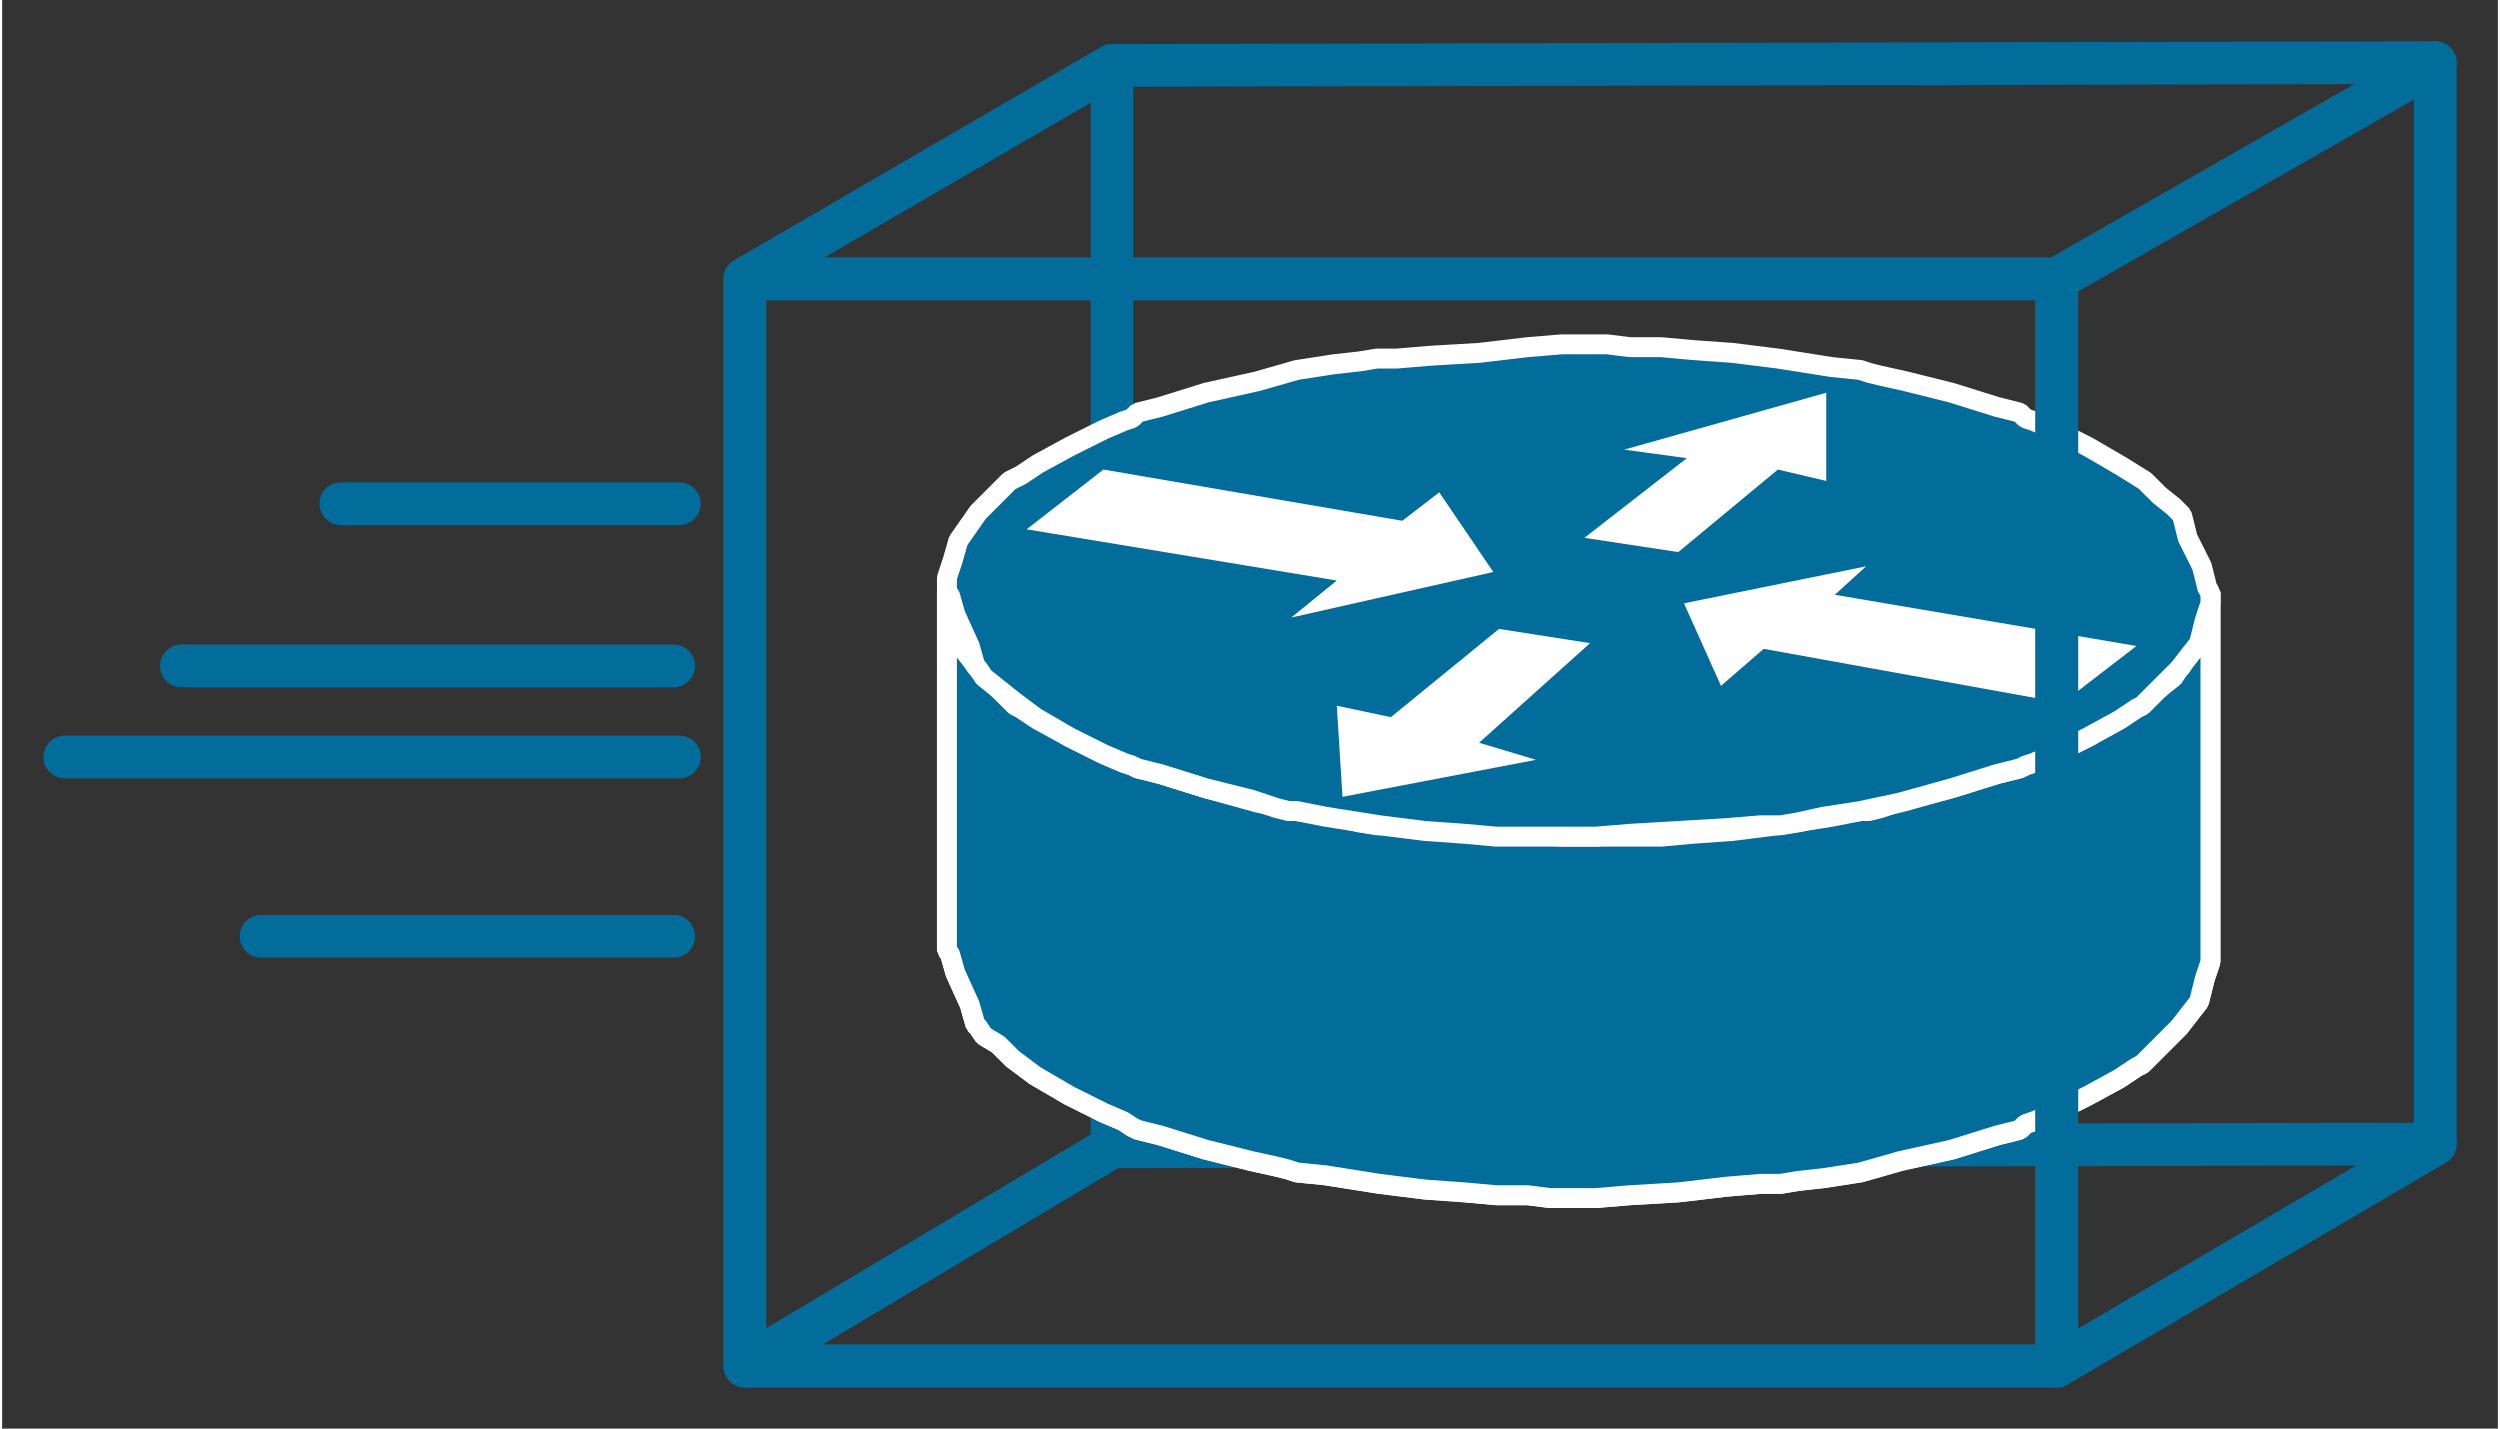 <?xml version="1.0" standalone="no"?>
<!DOCTYPE svg PUBLIC "-//W3C//DTD SVG 1.1//EN"
"http://www.w3.org/Graphics/SVG/1.1/DTD/svg11.dtd">
<!-- Creator: fig2dev Version 3.2 Patchlevel 5d -->
<!-- CreationDate: Sat Mar 22 14:16:01 2014 -->
<!-- Magnification: 1.000 -->
<svg	xmlns="http://www.w3.org/2000/svg"
	xmlns:xlink="http://www.w3.org/1999/xlink"
	width="0.7in" height="0.4in"
	viewBox="-15 12713 877 502">
<rect x="-15" y="12713" width="877" height="502" fill="#333333" stroke="none"/>
<g style="stroke-width:.025in; fill:none">
<!-- Line -->
<!--  polyline  -->
<polyline points="707,13193
246,13193
375,13116
840,13115
707,13193
" style="stroke:#026c9b;stroke-width:15;
stroke-linejoin:round; stroke-linecap:round;
"/>
<!-- Line -->
<!--  polyline  -->
<polyline points="375,13116
246,13193
246,12811
375,12736
375,13116
" style="stroke:#026c9b;stroke-width:15;
stroke-linejoin:round; stroke-linecap:round;
"/>
<!-- Line -->
<!--  spline  -->
<polyline points="761,12921
760,12922
758,12929
753,12940
751,12947
750,12948
748,12951
743,12955
738,12959
730,12965
718,12972
706,12978
699,12981
696,12982
694,12983
686,12985
670,12990
654,12994
645,12997
641,12998
638,12998
628,13000
609,13003
593,13005
579,13006
568,13007
557,13007
549,13007
542,13007
540,13007
539,13007
538,13007
533,13007
521,13006
504,13005
487,13004
475,13003
470,13003
469,13003
468,13003
462,13002
453,13000
440,12998
426,12995
408,12990
392,12985
384,12983
382,12982
379,12981
372,12978
360,12972
349,12966
343,12962
341,12961
339,12959
335,12955
328,12948
321,12939
319,12931
317,12925
317,12922
317,12921
317,12922
317,12927
317,12940
317,12960
317,12984
317,13008
317,13028
317,13041
317,13046
317,13047
318,13048
320,13055
325,13066
327,13073
328,13074
330,13077
335,13080
340,13085
348,13091
360,13098
372,13104
379,13107
382,13109
384,13110
392,13112
408,13117
424,13121
433,13123
437,13124
440,13125
450,13126
469,13129
485,13131
499,13132
510,13133
521,13133
529,13134
536,13134
538,13134
539,13134
540,13134
545,13134
557,13133
574,13132
591,13130
603,13129
608,13129
609,13129
610,13129
616,13128
625,13127
638,13125
652,13121
670,13117
686,13112
694,13110
696,13108
699,13107
706,13104
718,13098
729,13092
735,13088
737,13087
739,13085
743,13081
750,13074
757,13065
759,13057
761,13051
761,13048
761,13047
761,13046
761,13041
761,13028
761,13008
761,12984
761,12960
761,12940
761,12927
761,12922
761,12921
" style="stroke:#000000;stroke-width:0;
stroke-linejoin:bevel; stroke-linecap:round;
fill:#000000;
"/>
<!-- Line -->
<!--  spline  -->
<polyline points="761,12921
760,12922
758,12929
753,12940
751,12947
750,12948
748,12951
743,12955
738,12959
730,12965
718,12972
706,12978
699,12981
696,12982
694,12983
686,12985
670,12990
654,12994
645,12997
641,12998
638,12998
628,13000
609,13003
593,13005
579,13006
568,13007
557,13007
549,13007
542,13007
540,13007
539,13007
538,13007
533,13007
521,13006
504,13005
487,13004
475,13003
470,13003
469,13003
468,13003
462,13002
453,13000
440,12998
426,12995
408,12990
392,12985
384,12983
382,12982
379,12981
372,12978
360,12972
349,12966
343,12962
341,12961
339,12959
335,12955
328,12948
321,12939
319,12931
317,12925
317,12922
317,12921
317,12922
317,12927
317,12940
317,12960
317,12984
317,13008
317,13028
317,13041
317,13046
317,13047
318,13048
320,13055
325,13066
327,13073
328,13074
330,13077
335,13080
340,13085
348,13091
360,13098
372,13104
379,13107
382,13109
384,13110
392,13112
408,13117
424,13121
433,13123
437,13124
440,13125
450,13126
469,13129
485,13131
499,13132
510,13133
521,13133
529,13134
536,13134
538,13134
539,13134
540,13134
545,13134
557,13133
574,13132
591,13130
603,13129
608,13129
609,13129
610,13129
616,13128
625,13127
638,13125
652,13121
670,13117
686,13112
694,13110
696,13108
699,13107
706,13104
718,13098
729,13092
735,13088
737,13087
739,13085
743,13081
750,13074
757,13065
759,13057
761,13051
761,13048
761,13047
761,13046
761,13041
761,13028
761,13008
761,12984
761,12960
761,12940
761,12927
761,12922
761,12921
" style="stroke:#ffffff;stroke-width:7;
stroke-linejoin:bevel; stroke-linecap:butt;
"/>
<!-- Line -->
<!--  spline  -->
<polyline points="761,12921
760,12922
758,12929
753,12940
751,12947
750,12948
748,12951
743,12955
738,12959
730,12965
718,12972
706,12978
699,12981
696,12982
694,12983
686,12985
670,12990
654,12994
645,12997
641,12998
638,12998
628,13000
609,13003
593,13005
579,13006
568,13007
557,13007
549,13007
542,13007
540,13007
539,13007
538,13007
533,13007
521,13006
504,13005
487,13004
475,13003
470,13003
469,13003
468,13003
462,13002
453,13000
440,12998
426,12995
408,12990
392,12985
384,12983
382,12982
379,12981
372,12978
360,12972
349,12966
343,12962
341,12961
339,12959
335,12955
328,12948
321,12939
319,12931
317,12925
317,12922
317,12921
317,12922
317,12927
317,12940
317,12960
317,12984
317,13008
317,13028
317,13041
317,13046
317,13047
318,13048
320,13055
325,13066
327,13073
328,13074
330,13077
335,13080
340,13085
348,13091
360,13098
372,13104
379,13107
382,13109
384,13110
392,13112
408,13117
424,13121
433,13123
437,13124
440,13125
450,13126
469,13129
485,13131
499,13132
510,13133
521,13133
529,13134
536,13134
538,13134
539,13134
540,13134
545,13134
557,13133
574,13132
591,13130
603,13129
608,13129
609,13129
610,13129
616,13128
625,13127
638,13125
652,13121
670,13117
686,13112
694,13110
696,13108
699,13107
706,13104
718,13098
729,13092
735,13088
737,13087
739,13085
743,13081
750,13074
757,13065
759,13057
761,13051
761,13048
761,13047
761,13046
761,13041
761,13028
761,13008
761,12984
761,12960
761,12940
761,12927
761,12922
761,12921
" style="stroke:#026c9b;stroke-width:0;
stroke-linejoin:bevel; stroke-linecap:butt;
fill:#026c9b;
"/>
<!-- Line -->
<!--  spline  -->
<polyline points="761,12921
760,12922
758,12929
753,12940
751,12947
750,12948
748,12951
743,12955
738,12959
730,12965
718,12972
706,12978
699,12981
696,12982
694,12983
686,12985
670,12990
654,12994
645,12997
641,12998
638,12998
628,13000
609,13003
593,13005
579,13006
568,13007
557,13007
549,13007
542,13007
540,13007
539,13007
538,13007
533,13007
521,13006
504,13005
487,13004
475,13003
470,13003
469,13003
468,13003
462,13002
453,13000
440,12998
426,12995
408,12990
392,12985
384,12983
382,12982
379,12981
372,12978
360,12972
349,12966
343,12962
341,12961
339,12959
335,12955
328,12948
321,12939
319,12931
317,12925
317,12922
317,12921
317,12922
317,12927
317,12940
317,12960
317,12984
317,13008
317,13028
317,13041
317,13046
317,13047
318,13048
320,13055
325,13066
327,13073
328,13074
330,13077
335,13080
340,13085
348,13091
360,13098
372,13104
379,13107
382,13109
384,13110
392,13112
408,13117
424,13121
433,13123
437,13124
440,13125
450,13126
469,13129
485,13131
499,13132
510,13133
521,13133
529,13134
536,13134
538,13134
539,13134
540,13134
545,13134
557,13133
574,13132
591,13130
603,13129
608,13129
609,13129
610,13129
616,13128
625,13127
638,13125
652,13121
670,13117
686,13112
694,13110
696,13108
699,13107
706,13104
718,13098
729,13092
735,13088
737,13087
739,13085
743,13081
750,13074
757,13065
759,13057
761,13051
761,13048
761,13047
761,13046
761,13041
761,13028
761,13008
761,12984
761,12960
761,12940
761,12927
761,12922
761,12921
" style="stroke:#ffffff;stroke-width:7;
stroke-linejoin:bevel; stroke-linecap:butt;
"/>
<!-- Line -->
<!--  spline  -->
<polyline points="539,13007
540,13007
545,13007
557,13006
574,13005
591,13004
603,13003
608,13003
609,13003
610,13003
616,13002
625,13000
638,12998
652,12995
670,12990
686,12985
694,12983
696,12982
699,12981
706,12978
718,12972
729,12966
735,12962
737,12961
739,12959
743,12955
750,12948
757,12939
759,12931
761,12925
761,12922
761,12921
760,12920
758,12912
753,12902
751,12894
750,12893
748,12891
743,12887
738,12882
730,12877
718,12870
706,12864
699,12861
696,12860
694,12858
686,12856
670,12851
654,12847
645,12845
641,12844
638,12843
628,12842
609,12839
593,12837
579,12836
568,12835
557,12835
549,12834
542,12834
540,12834
539,12834
538,12834
533,12834
521,12835
504,12837
487,12838
475,12839
470,12839
469,12839
468,12839
462,12840
453,12841
440,12843
426,12847
408,12851
392,12856
384,12858
382,12860
379,12861
372,12864
360,12870
349,12876
343,12880
341,12881
339,12882
335,12886
328,12893
321,12903
319,12910
317,12916
317,12920
317,12921
318,12922
320,12929
325,12940
327,12947
328,12948
330,12951
335,12955
340,12959
348,12965
360,12972
372,12978
379,12981
382,12982
384,12983
392,12985
408,12990
424,12994
433,12997
437,12998
440,12998
450,13000
469,13003
485,13005
499,13006
510,13007
521,13007
529,13007
536,13007
538,13007
539,13007
" style="stroke:#026c9b;stroke-width:0;
stroke-linejoin:bevel; stroke-linecap:butt;
fill:#026c9b;
"/>
<!-- Line -->
<!--  spline  -->
<polyline points="539,13007
540,13007
545,13007
557,13006
574,13005
591,13004
603,13003
608,13003
609,13003
610,13003
616,13002
625,13000
638,12998
652,12995
670,12990
686,12985
694,12983
696,12982
699,12981
706,12978
718,12972
729,12966
735,12962
737,12961
739,12959
743,12955
750,12948
757,12939
759,12931
761,12925
761,12922
761,12921
760,12920
758,12912
753,12902
751,12894
750,12893
748,12891
743,12887
738,12882
730,12877
718,12870
706,12864
699,12861
696,12860
694,12858
686,12856
670,12851
654,12847
645,12845
641,12844
638,12843
628,12842
609,12839
593,12837
579,12836
568,12835
557,12835
549,12834
542,12834
540,12834
539,12834
538,12834
533,12834
521,12835
504,12837
487,12838
475,12839
470,12839
469,12839
468,12839
462,12840
453,12841
440,12843
426,12847
408,12851
392,12856
384,12858
382,12860
379,12861
372,12864
360,12870
349,12876
343,12880
341,12881
339,12882
335,12886
328,12893
321,12903
319,12910
317,12916
317,12920
317,12921
318,12922
320,12929
325,12940
327,12947
328,12948
330,12951
335,12955
340,12959
348,12965
360,12972
372,12978
379,12981
382,12982
384,12983
392,12985
408,12990
424,12994
433,12997
437,12998
440,12998
450,13000
469,13003
485,13005
499,13006
510,13007
521,13007
529,13007
536,13007
538,13007
539,13007
" style="stroke:#ffffff;stroke-width:7;
stroke-linejoin:bevel; stroke-linecap:butt;
"/>
<!-- Line -->
<!--  polyline  -->
<polyline points="490,12886
509,12914
438,12930
454,12917
345,12899
372,12878
477,12896
490,12886
" style="stroke:#ffffff;stroke-width:0;
stroke-linejoin:miter; stroke-linecap:butt;
fill:#ffffff;
"/>
<!-- Line -->
<!--  polyline  -->
<polyline points="589,12954
576,12925
640,12912
629,12922
735,12940
709,12960
604,12941
589,12954
" style="stroke:#ffffff;stroke-width:0;
stroke-linejoin:miter; stroke-linecap:butt;
fill:#ffffff;
"/>
<!-- Line -->
<!--  polyline  -->
<polyline points="555,12871
626,12851
626,12882
609,12878
574,12907
541,12902
577,12874
555,12871
" style="stroke:#ffffff;stroke-width:0;
stroke-linejoin:miter; stroke-linecap:butt;
fill:#ffffff;
"/>
<!-- Line -->
<!--  polyline  -->
<polyline points="524,12980
456,12993
454,12961
473,12965
511,12934
543,12939
504,12974
524,12980
" style="stroke:#ffffff;stroke-width:0;
stroke-linejoin:miter; stroke-linecap:butt;
fill:#ffffff;
"/>
<!-- Line -->
<!--  polyline  -->
<polyline points="707,13193
246,13193
246,12811
707,12811
707,13193
" style="stroke:#026c9b;stroke-width:15;
stroke-linejoin:round; stroke-linecap:round;
"/>
<!-- Line -->
<!--  polyline  -->
<polyline points="840,13115
707,13193
707,12811
840,12735
840,13115
" style="stroke:#026c9b;stroke-width:15;
stroke-linejoin:round; stroke-linecap:round;
"/>
<!-- Line -->
<!--  polyline  -->
<polyline points="707,12811
246,12811
375,12736
840,12735
707,12811
" style="stroke:#026c9b;stroke-width:15;
stroke-linejoin:round; stroke-linecap:round;
"/>
<!-- Line -->
<!--  polyline  -->
<polyline points="7,12979
223,12979
" style="stroke:#026c9b;stroke-width:15;
stroke-linejoin:round; stroke-linecap:round;
"/>
<!-- Line -->
<!--  polyline  -->
<polyline points="76,13042
221,13042
" style="stroke:#026c9b;stroke-width:15;
stroke-linejoin:round; stroke-linecap:round;
"/>
<!-- Line -->
<!--  polyline  -->
<polyline points="223,12890
104,12890
" style="stroke:#026c9b;stroke-width:15;
stroke-linejoin:round; stroke-linecap:round;
"/>
<!-- Line -->
<!--  polyline  -->
<polyline points="48,12947
221,12947
" style="stroke:#026c9b;stroke-width:15;
stroke-linejoin:round; stroke-linecap:round;
"/>
</g>
</svg>
